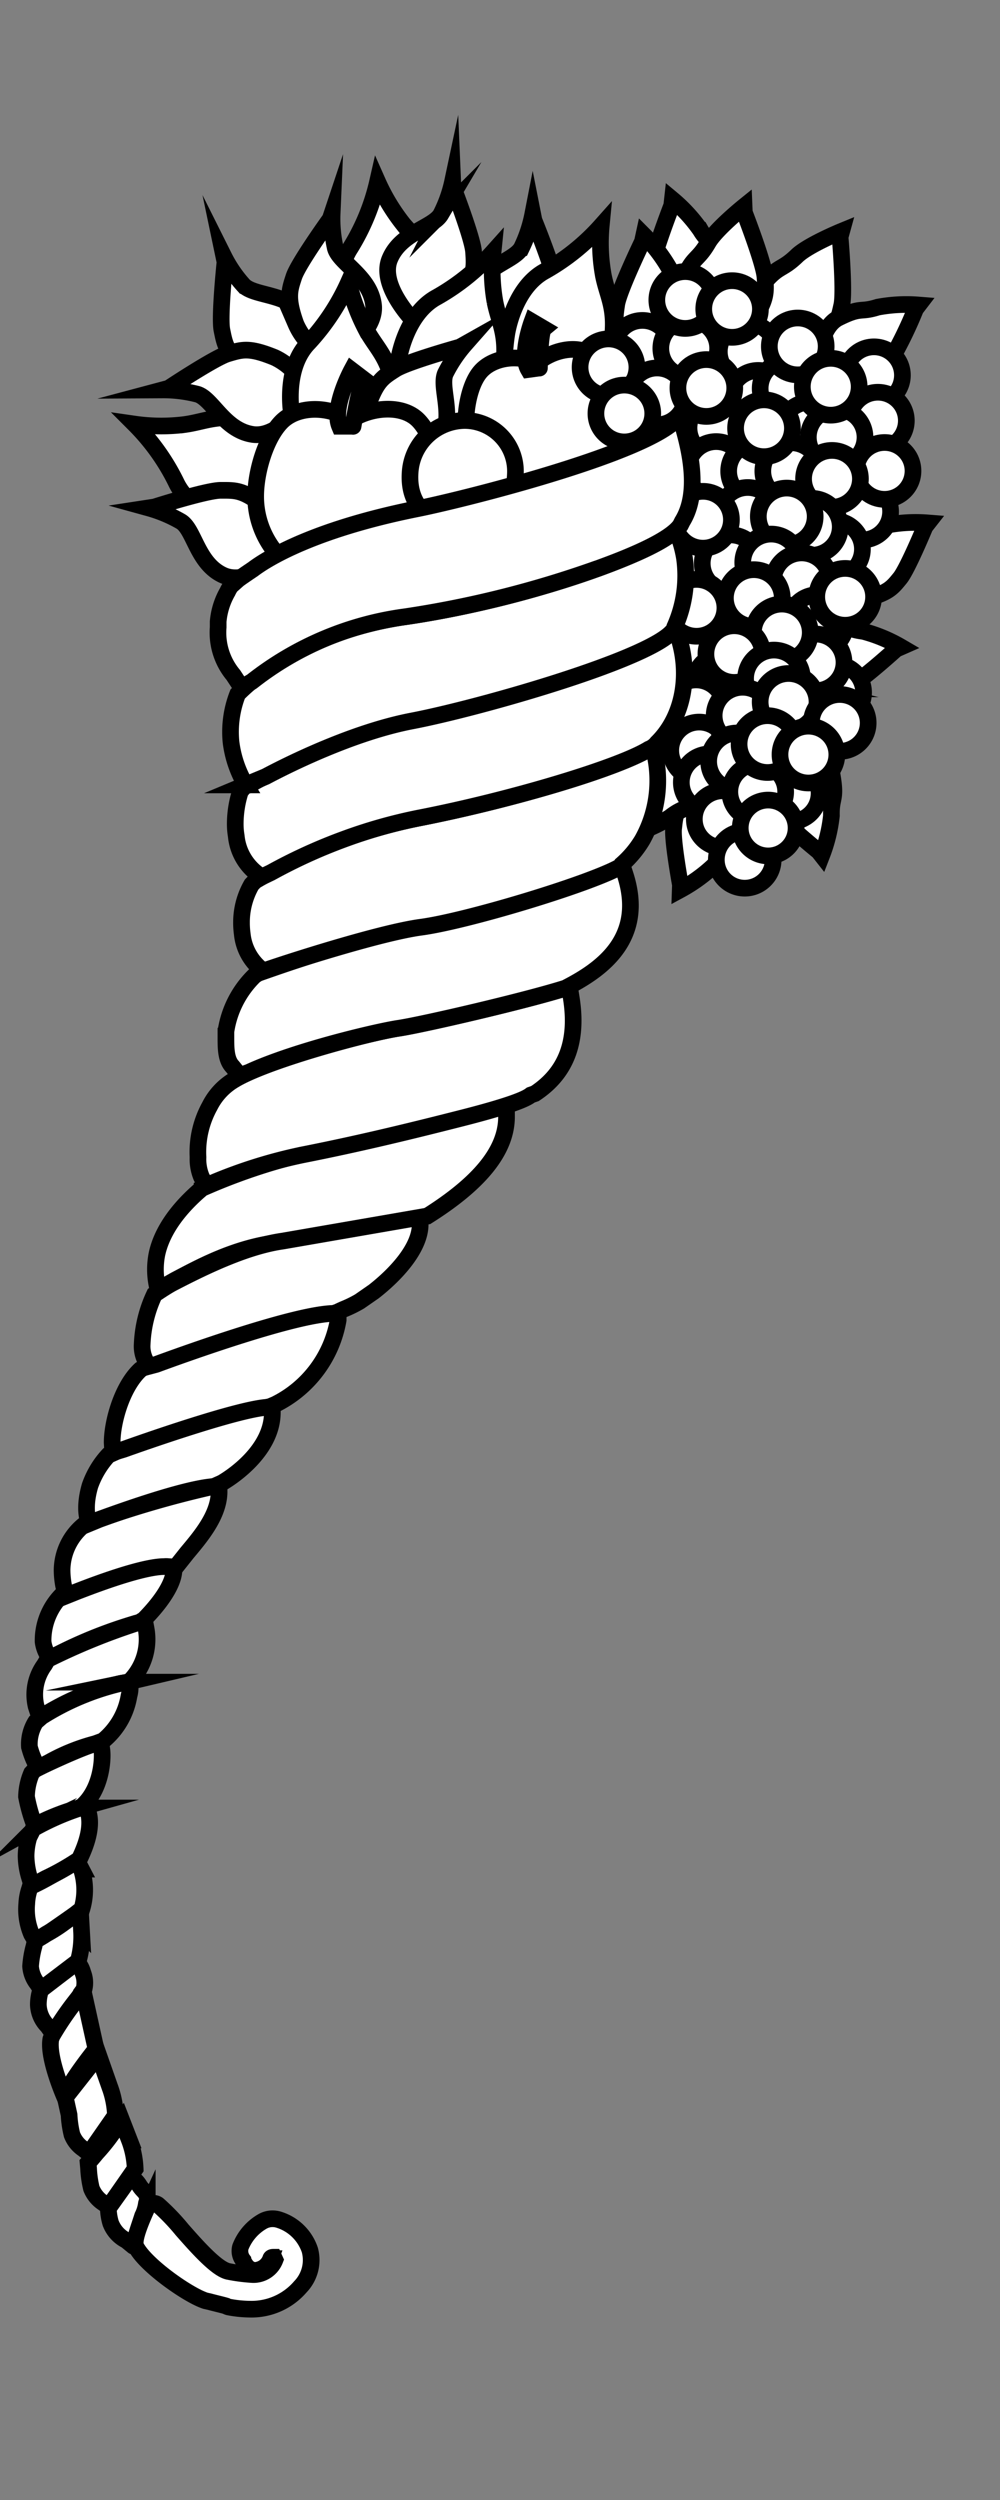 <svg xmlns="http://www.w3.org/2000/svg" width="120" height="300" viewBox="0 0 120 300"><rect x="0" y="0" width="120" height="300" fill="#808080" stroke="none"/><path d="M45.31 21.8a26.15 26.15 0 01-3.29 8c-2.36 3.64-.4 8.86-.4 8.86s1.33 3.81 2.89 5.14 4.93 1.2 4.93 1.2 5.86-4.07 4.3-9.64-3.38-6.12-5.34-8.45a23.75 23.75 0 01-3.09-5.11zM16.14 50.89a26.25 26.25 0 015 7C23 61.83 28.46 63 28.46 63s3.93.9 5.89.29S38 59.72 38 59.72s-.32-7.13-5.88-8.77-7-.41-10 0a22.48 22.48 0 01-5.98-.06zM27 31.44s-.69 6.55-.37 8.17c.37 1.81.49 2.65 3 4.81a7.65 7.65 0 006 1.45s3-5.28.95-8-6-2.28-7.33-3.61a15.47 15.47 0 01-2.39-3.49z" fill="#fff" stroke="#000" stroke-miterlimit="10" stroke-width="2"/><path d="M39.63 26.27s-3.84 5.34-4.36 6.93-.89 2.54.23 5.66A7.82 7.82 0 0040 43.1s5.23-3.12 4.82-6.52-4.09-5-4.58-6.79a15.93 15.93 0 01-.38-4.21zM64.07 26.42s2.48 6.09 2.63 7.76.26 2.68-1.56 5.45a7.73 7.73 0 01-5.37 3.06s-4.36-4.24-3.17-7.47 5.13-3.87 6-5.51a16.4 16.4 0 001.33-4zM20.24 46.59s5.48-3.64 7.07-4.13c1.76-.52 2.57-.81 5.65.44A7.7 7.7 0 0137 47.54s-3.29 5.11-6.69 4.59-4.82-4.27-6.61-4.82a16.5 16.5 0 00-4.21-.52zM54.35 22.44s2.36 6.11 2.48 7.79c.11 1.84.23 2.68-1.65 5.42a7.74 7.74 0 01-5.42 3s-4.3-4.32-3-7.53 5.19-3.78 6.14-5.39a16.15 16.15 0 001.42-4zM18.53 60.84s6.27-2 7.94-2c1.85 0 2.68-.09 5.34 2a7.74 7.74 0 012.65 5.6s-4.56 4-7.67 2.59-3.46-5.42-5.05-6.43a16.66 16.66 0 00-3.93-1.65z" fill="#fff" stroke="#000" stroke-miterlimit="10" stroke-width="2"/><path d="M72.15 27.08a26.4 26.4 0 01-6.72 5.43c-3.84 2.05-4.62 7.59-4.62 7.59s-.66 3.95.06 5.88 3.72 3.49 3.72 3.49 7.1-.72 8.43-6.37 0-7-.61-10a21.89 21.89 0 01-.26-6.02z" fill="#fff" stroke="#000" stroke-miterlimit="10" stroke-width="2"/><path d="M59.17 30.23a26.63 26.63 0 01-6.73 5.42c-3.84 2.05-4.62 7.59-4.62 7.59s-.66 3.95.06 5.89 3.73 3.49 3.73 3.49 7.09-.72 8.39-6.38 0-7-.6-10a21.88 21.88 0 01-.23-6.01zM41.82 33.89a26.67 26.67 0 01-4.76 7.22C34 44.22 35 49.73 35 49.73s.58 4 1.85 5.6 4.62 2.2 4.62 2.2 6.52-2.86 6.09-8.63-2.14-6.64-3.61-9.32a24.23 24.23 0 01-2.13-5.69z" fill="#fff" stroke="#000" stroke-miterlimit="10" stroke-width="2"/><path d="M55.18 41.65s-6.32 1.76-7.73 2.66c-1.56 1-2.28 1.41-3.38 4.56a7.66 7.66 0 00.87 6.13s6 .86 7.85-2.05-.09-6.44.66-8.14a16.5 16.5 0 012.37-3.52z" fill="#fff" stroke="#000" stroke-miterlimit="10" stroke-width="2"/><path d="M53.08 59.57a10.24 10.24 0 01-2.69 7.48c-1.9 1.9-5.39 2.88-8.31 2.88s-6.4-1-8.31-2.88a10.59 10.59 0 01-3.09-7.48c0-2.91 1.19-7 3.09-8.94s5.66-2 8.31-.2c2.4-1.59 6.21-1.94 8.11 0s2.89 6.2 2.89 9.14z" fill="#fff" stroke="#000" stroke-miterlimit="10" stroke-width="2"/><path d="M42.2 44.42s-2.4 4.45-1.45 6.73h1.62c-.06.34.78-5.17 1.39-5.54zM74.58 49.88a8.5 8.5 0 01-1.36 6.49c-1.36 1.79-4.13 3-6.55 3.35a10.5 10.5 0 01-7.22-1.44A8.83 8.83 0 0156 52.45c-.35-2.43.17-6 1.56-7.74s4.47-2.31 6.87-1.12c1.81-1.59 4.9-2.31 6.69-.93 2.7 1.5 3.14 4.79 3.46 7.22z" fill="#fff" stroke="#000" stroke-miterlimit="10" stroke-width="2"/><path d="M63.84 38.6s-1.47 3.95-.43 5.74l1.32-.18c0 .29.06-4.35.52-4.73zM61.85 56.78c-.14 4.47-2.83 6.31-6.32 6.31s-6.58-2-6.32-6.31a6.64 6.64 0 016.52-6.32 6.1 6.1 0 016.12 6.32zM100.81 28.44s.57 6.55.2 8.19-.52 2.63-3.09 4.76a7.7 7.7 0 01-6 1.33s-2.92-5.34-.81-8.08c2.34-3 2.51-2 4.53-3.95 1.36-1.3 5.36-2.94 5.36-2.94zM111 63.21s-2.1 5.08-3 6.18-1.38 1.76-4 2.42a6 6 0 01-4.79-1.21s0-5 2.51-6.29c2.83-1.42 2.54-.61 4.73-1.3a18.63 18.63 0 014.91-.26z" fill="#fff" stroke="#000" stroke-miterlimit="10" stroke-width="2"/><path d="M109.87 37.07a48.07 48.07 0 01-3 6.17c-1 1.18-1.39 1.76-4 2.43a5.93 5.93 0 01-4.79-1.22s0-5 2.52-6.29c2.82-1.41 2.53-.6 4.73-1.3a18.55 18.55 0 014.9-.26zM107.53 77.9s-4.07 3.69-5.34 4.3-2 1-4.64.46a5.86 5.86 0 01-3.81-3.12s2.13-4.56 5-4.61c3.14-.06 2.57.54 4.85.83a18.19 18.19 0 014.53 1.88zM81.65 106.18s-1-5.43-.81-6.81c.17-1.53.2-2.22 2.07-4.21a5.88 5.88 0 014.68-1.59s2.74 4.24 1.3 6.66c-1.62 2.72-1.82 1.88-3.26 3.67a19.24 19.24 0 01-4 2.88z" fill="#fff" stroke="#000" stroke-miterlimit="10" stroke-width="2"/><path d="M76.08 99.54a48.67 48.67 0 01.57-6.84c.46-1.47.67-2.13 2.89-3.69a5.84 5.84 0 014.9-.61s1.82 4.71-.08 6.78c-2.14 2.34-2.17 1.48-4 2.92a18.31 18.31 0 01-4.47 2zM80.61 24.66s-2.37 6.12-2.49 7.79c-.11 1.85-.23 2.68 1.65 5.42a7.74 7.74 0 005.42 3s4.3-4.33 3-7.54-3.19-4.08-4.12-5.7a18.68 18.68 0 00-3.38-3.69z" fill="#fff" stroke="#000" stroke-miterlimit="10" stroke-width="2"/><path d="M77.09 29s-2.86 5.93-3.09 7.58c-.26 1.81-.43 2.65 1.21 5.54a7.66 7.66 0 005.17 3.37s4.61-4 3.63-7.27-2.91-4.33-3.69-6a19.44 19.44 0 00-3.06-4z" fill="#fff" stroke="#000" stroke-miterlimit="10" stroke-width="2"/><path d="M89.32 25.49s2.37 6.12 2.48 7.8c.12 1.84.23 2.68-1.64 5.42a7.77 7.77 0 01-5.43 3s-4.3-4.33-3-7.53c1.39-3.58 1.85-2.65 3.26-5.08.93-1.61 4.3-4.33 4.3-4.33zM98.24 102.17s-4.27-3.47-5-4.62S91.89 95.73 92 93a5.8 5.8 0 012.52-4.24s4.81 1.41 5.33 4.21c.55 3.12-.14 2.63-.08 4.91a18.57 18.57 0 01-1.16 4.76z" fill="#fff" stroke="#000" stroke-miterlimit="10" stroke-width="2"/><circle cx="100.23" cy="83.1" r="3.4" fill="#fff" stroke="#000" stroke-miterlimit="10" stroke-width="2"/><circle cx="103.46" cy="61.39" r="3.41" fill="#fff" stroke="#000" stroke-miterlimit="10" stroke-width="2"/><circle cx="89.73" cy="42.2" r="3.41" fill="#fff" stroke="#000" stroke-miterlimit="10" stroke-width="2"/><circle cx="90.99" cy="47.86" r="3.41" fill="#fff" stroke="#000" stroke-miterlimit="10" stroke-width="2"/><circle cx="86.09" cy="51.35" r="3.41" fill="#fff" stroke="#000" stroke-miterlimit="10" stroke-width="2"/><circle cx="94.63" cy="46.62" r="3.41" fill="#fff" stroke="#000" stroke-miterlimit="10" stroke-width="2"/><circle cx="77.09" cy="41.86" r="3.41" fill="#fff" stroke="#000" stroke-miterlimit="10" stroke-width="2"/><circle cx="97.14" cy="51.67" r="3.41" fill="#fff" stroke="#000" stroke-miterlimit="10" stroke-width="2"/><circle cx="73.02" cy="44.08" r="3.41" fill="#fff" stroke="#000" stroke-miterlimit="10" stroke-width="2"/><circle cx="78.85" cy="47.57" r="3.41" fill="#fff" stroke="#000" stroke-miterlimit="10" stroke-width="2"/><circle cx="82.71" cy="41.8" r="3.41" fill="#fff" stroke="#000" stroke-miterlimit="10" stroke-width="2"/><circle cx="85.94" cy="56.4" r="3.41" fill="#fff" stroke="#000" stroke-miterlimit="10" stroke-width="2"/><circle cx="90.85" cy="56.54" r="3.41" fill="#fff" stroke="#000" stroke-miterlimit="10" stroke-width="2"/><circle cx="82.8" cy="67.11" r="3.41" fill="#fff" stroke="#000" stroke-miterlimit="10" stroke-width="2"/><circle cx="89.73" cy="61.91" r="3.41" fill="#fff" stroke="#000" stroke-miterlimit="10" stroke-width="2"/><circle cx="87.68" cy="67.6" r="3.41" fill="#fff" stroke="#000" stroke-miterlimit="10" stroke-width="2"/><circle cx="82.8" cy="78.94" r="3.41" fill="#fff" stroke="#000" stroke-miterlimit="10" stroke-width="2"/><circle cx="86.72" cy="81.94" r="3.41" fill="#fff" stroke="#000" stroke-miterlimit="10" stroke-width="2"/><circle cx="87.53" cy="74.2" r="3.41" fill="#fff" stroke="#000" stroke-miterlimit="10" stroke-width="2"/><circle cx="87.13" cy="74.38" r="1.1" fill="#fff" stroke="#000" stroke-miterlimit="10" stroke-width="2"/><circle cx="94.95" cy="56.54" r="3.41" fill="#fff" stroke="#000" stroke-miterlimit="10" stroke-width="2"/><circle cx="104.88" cy="45.03" r="3.41" fill="#fff" stroke="#000" stroke-miterlimit="10" stroke-width="2"/><circle cx="105.35" cy="50.48" r="3.41" fill="#fff" stroke="#000" stroke-miterlimit="10" stroke-width="2"/><circle cx="100.4" cy="52.47" r="3.4" fill="#fff" stroke="#000" stroke-miterlimit="10" stroke-width="2"/><circle cx="106.15" cy="56.51" r="3.41" fill="#fff" stroke="#000" stroke-miterlimit="10" stroke-width="2"/><circle cx="99.84" cy="57.46" r="3.41" fill="#fff" stroke="#000" stroke-miterlimit="10" stroke-width="2"/><circle cx="100.09" cy="65.89" r="3.4" fill="#fff" stroke="#000" stroke-miterlimit="10" stroke-width="2"/><circle cx="97.42" cy="63.22" r="3.41" fill="#fff" stroke="#000" stroke-miterlimit="10" stroke-width="2"/><circle cx="94.41" cy="61.98" r="3.41" fill="#fff" stroke="#000" stroke-miterlimit="10" stroke-width="2"/><circle cx="92.54" cy="67.5" r="3.41" fill="#fff" stroke="#000" stroke-miterlimit="10" stroke-width="2"/><circle cx="96.2" cy="69.76" r="3.41" fill="#fff" stroke="#000" stroke-miterlimit="10" stroke-width="2"/><circle cx="98.1" cy="74.78" r="3.41" fill="#fff" stroke="#000" stroke-miterlimit="10" stroke-width="2"/><circle cx="97.88" cy="79.49" r="3.4" fill="#fff" stroke="#000" stroke-miterlimit="10" stroke-width="2"/><circle cx="90.46" cy="71.77" r="3.41" fill="#fff" stroke="#000" stroke-miterlimit="10" stroke-width="2"/><circle cx="93.82" cy="75.9" r="3.41" fill="#fff" stroke="#000" stroke-miterlimit="10" stroke-width="2"/><circle cx="88.11" cy="78.49" r="3.4" fill="#fff" stroke="#000" stroke-miterlimit="10" stroke-width="2"/><circle cx="92.88" cy="81.42" r="3.41" fill="#fff" stroke="#000" stroke-miterlimit="10" stroke-width="2"/><circle cx="83.54" cy="85" r="3.41" fill="#fff" stroke="#000" stroke-miterlimit="10" stroke-width="2"/><circle cx="83.9" cy="90.06" r="3.41" fill="#fff" stroke="#000" stroke-miterlimit="10" stroke-width="2"/><circle cx="85.17" cy="93.88" r="3.41" fill="#fff" stroke="#000" stroke-miterlimit="10" stroke-width="2"/><circle cx="89.11" cy="85.88" r="3.41" fill="#fff" stroke="#000" stroke-miterlimit="10" stroke-width="2"/><circle cx="94.63" cy="84.23" r="3.41" fill="#fff" stroke="#000" stroke-miterlimit="10" stroke-width="2"/><circle cx="100.77" cy="86.75" r="3.41" fill="#fff" stroke="#000" stroke-miterlimit="10" stroke-width="2"/><circle cx="86.73" cy="98.3" r="3.41" fill="#fff" stroke="#000" stroke-miterlimit="10" stroke-width="2"/><circle cx="89.37" cy="103.17" r="3.41" fill="#fff" stroke="#000" stroke-miterlimit="10" stroke-width="2"/><circle cx="82.23" cy="36" r="3.41" fill="#fff" stroke="#000" stroke-miterlimit="10" stroke-width="2"/><circle cx="94.89" cy="95.2" r="3.4" fill="#fff" stroke="#000" stroke-miterlimit="10" stroke-width="2"/><circle cx="87.85" cy="37.08" r="3.4" fill="#fff" stroke="#000" stroke-miterlimit="10" stroke-width="2"/><circle cx="101.42" cy="71.62" r="3.41" fill="#fff" stroke="#000" stroke-miterlimit="10" stroke-width="2"/><circle cx="95.73" cy="41.57" r="3.41" fill="#fff" stroke="#000" stroke-miterlimit="10" stroke-width="2"/><circle cx="99.69" cy="46.41" r="3.41" fill="#fff" stroke="#000" stroke-miterlimit="10" stroke-width="2"/><circle cx="74.92" cy="49.62" r="3.41" fill="#fff" stroke="#000" stroke-miterlimit="10" stroke-width="2"/><circle cx="91.68" cy="51.39" r="3.41" fill="#fff" stroke="#000" stroke-miterlimit="10" stroke-width="2"/><circle cx="84.76" cy="46.56" r="3.41" fill="#fff" stroke="#000" stroke-miterlimit="10" stroke-width="2"/><circle cx="84.36" cy="62.37" r="3.41" fill="#fff" stroke="#000" stroke-miterlimit="10" stroke-width="2"/><circle cx="83.58" cy="72.94" r="3.41" fill="#fff" stroke="#000" stroke-miterlimit="10" stroke-width="2"/><circle cx="88.45" cy="91.37" r="3.41" fill="#fff" stroke="#000" stroke-miterlimit="10" stroke-width="2"/><circle cx="90.93" cy="95.01" r="3.35" fill="#fff" stroke="#000" stroke-miterlimit="10" stroke-width="2"/><circle cx="92.18" cy="99.36" r="3.35" fill="#fff" stroke="#000" stroke-miterlimit="10" stroke-width="2"/><circle cx="92.1" cy="89.29" r="3.41" fill="#fff" stroke="#000" stroke-miterlimit="10" stroke-width="2"/><circle cx="97.01" cy="90.55" r="3.41" fill="#fff" stroke="#000" stroke-miterlimit="10" stroke-width="2"/><path d="M5.72 243.13a3.79 3.79 0 01-1.12-2.56 5.69 5.69 0 01.29-1.79l3.6-2.78.78-.55a3.11 3.11 0 01.67 1.27 3.25 3.25 0 01.14 2l-.29.4a14.81 14.81 0 01-1.27 1.82c-.37.55-1 1.36-1.5 2.11l-.66 1zM3.79 232.11a7.63 7.63 0 01-.58-3.66 6.42 6.42 0 01.32-1.74l.11-.37.55-.2c1.33-.64 2.46-1.33 3.32-1.85l1.73-1 .52 1a8 8 0 010 5l-.31.09-.47.37s-2.16 1.53-3.75 2.6l-1 .52z" fill="#fff" stroke="#000" stroke-miterlimit="10" stroke-width="2"/><path d="M3.47 225.07a9.24 9.24 0 01-.34-2.34 8.09 8.09 0 01.34-2.25l.53-1.07.35-.17a30.77 30.77 0 015-2.19l1.1-.26.2.89q.48 2.13-1.13 5.43l-.08.2-.38.11a29.87 29.87 0 01-3.6 2l-1.62.89zM4.45 238a3.74 3.74 0 01-.78-2.05 11.9 11.9 0 01.41-2.4l.14-.66s1-.58 1.33-.81a17.92 17.92 0 002.16-1.38l1.94-1.42.14 2.54a10.78 10.78 0 01-.4 3.52l-4.45 3.38zM12.33 264.31a3.69 3.69 0 01-1.36-1.7 12.5 12.5 0 01-.34-2.39l-.06-.67s.75-.86 1-1.18a23.9 23.9 0 001.65-2l1.38-1.94.92 2.37a10.84 10.84 0 01.7 3.46l-3.18 4.56zM10 257.87a3.63 3.63 0 01-1.36-1.7 12.55 12.55 0 01-.35-2.39l-.46-2.09 4-5.08 1.33 3.79a11 11 0 01.69 3.46l-3.17 4.56zM3.18 215.6a7.52 7.52 0 01.61-2.82l.4-.44c.21-.11 4.42-2.16 6.9-3l1-.37.14 1.06c.15 1.27-.14 4.77-2.39 6.73l-.4.2a27.15 27.15 0 00-4.25 1.59l-1.05.45a19.83 19.83 0 01-.96-3.4zM5.17 197a7.75 7.75 0 012.08-5.42h.23c4.45-1.81 10.22-3.66 12.3-3.75l1.15.18-.06.52c-.11 1.73-1.79 4-3.6 5.82l-.52.32a54.13 54.13 0 00-10.1 4L6 199a4.11 4.11 0 01-.83-2z" fill="#fff" stroke="#000" stroke-miterlimit="10" stroke-width="2"/><path d="M4.34 204.78a6.05 6.05 0 011-5l.4-.69L6 199a76.78 76.78 0 0110.25-4.18l1.12-.26.17.92a7.14 7.14 0 01-1.79 6.09l-.2.23-.29.06a36.52 36.52 0 00-9.4 3.64l-1.1.57z" fill="#fff" stroke="#000" stroke-miterlimit="10" stroke-width="2"/><path d="M3.53 209.63a5.06 5.06 0 01.75-3L5 206a31 31 0 019.5-4l1.06-.17a3.65 3.65 0 01-.08 1.67 8.81 8.81 0 01-3.12 5.4l-.92.34a23.67 23.67 0 00-5.54 2.23l-1.33.69a10.1 10.1 0 01-1.04-2.53zM18.82 154.11a9.48 9.48 0 010-3.55c.52-2.54 2.23-5.14 5-7.59l.43-.37a70.7 70.7 0 0112.06-4.1c6.81-1.33 16.88-3.64 22.94-5.46l1.53-.46v1.59c-.08 4-3.29 7.85-9.52 11.77 0 0-12.93 2.66-17.37 3.09-5.57.55-10.13 3.15-12.9 4.59l-1.56.89z" fill="#fff" stroke="#000" stroke-miterlimit="10" stroke-width="2"/><path d="M24.19 141.27a5.57 5.57 0 01-.43-2.4 11.41 11.41 0 011.41-6.14 7.62 7.62 0 013-3.18c4-2.39 16.22-5.65 19.8-6.2 2.42-.38 13.42-2.86 19.1-4.53l1.27-.38.21 1.3c.83 5.2-.58 9-4.36 11.49l-.49.17c-.35.26-1.27 1-8.63 2.86-5 1.27-11.46 2.88-18.76 4.32a58.07 58.07 0 00-10.56 3.27l-1 .46z" fill="#fff" stroke="#000" stroke-miterlimit="10" stroke-width="2"/><path d="M27.91 128c-.8-.83-.8-2.19-.8-3.55v-.66a11.76 11.76 0 013.44-6.72l.4-.26c.15-.06 14-5 19.48-5.72 4.27-.57 17.78-4.3 23-6.83l1.18-.58.41 1.27c2.45 7.59-2.75 11.31-6.84 13.45l-.32.17c-4.82 1.53-17.08 4.38-20 4.82-2.34.34-12.2 2.62-18 5.28l-1.09.4z" fill="#fff" stroke="#000" stroke-miterlimit="10" stroke-width="2"/><path d="M31.23 116.22a6.25 6.25 0 01-2.16-4.15 9.69 9.69 0 01-.09-1.33 9.06 9.06 0 011.21-4.59l.41-.43A62.6 62.6 0 0145 99.45c1.7-.49 3.43-.92 5.13-1.26 10.88-2.14 22.66-5.6 26.81-7.85l1.44-.78.26 1.21a14.57 14.57 0 01-1.55 10 12.33 12.33 0 01-2.51 3l-.15.23-.2.11c-3.87 2.08-18.3 6.44-23.75 7.16-4.47.61-14.2 3.66-18.15 5l-.61.2z" fill="#fff" stroke="#000" stroke-miterlimit="10" stroke-width="2"/><path d="M30.91 104.88a6.47 6.47 0 01-2.56-4.56 8.66 8.66 0 01-.12-1.56 12.77 12.77 0 01.61-3.76l.46-.6.63-.23c.44-.23 10.65-6 19.54-7.74 5.42-1 24.87-6 30.33-10l1.35-1 .44 1.57c1.24 4.45.26 9.21-2.74 12.15a2.31 2.31 0 01-1 .75c-3.56 2.2-16.46 6.1-27.57 8.26a59.86 59.86 0 00-9.28 2.65 63 63 0 00-8.49 3.9l-1.09.52z" fill="#fff" stroke="#000" stroke-miterlimit="10" stroke-width="2"/><path d="M28.52 83.29c1.24-1.29 7.85-7.53 20.2-9.29 9.61-1.39 21.61-4.77 28-7.83a21.08 21.08 0 003.15-1.81l1.27-1 .49 1.53a14.13 14.13 0 01.51 2.11A15.09 15.09 0 0181 75.16v.11l-.12.23h0c-2.05 3.38-23.12 9.41-31.37 11-7 1.33-14.66 5.11-17.63 6.69l-2.4 1a13.22 13.22 0 01-1.76-5.16 12.45 12.45 0 01.8-5.74z" fill="#fff" stroke="#000" stroke-miterlimit="10" stroke-width="2"/><path d="M71.69 68.23a122.07 122.07 0 01-23 5.77 37.84 37.84 0 00-18.44 7.77l-1.25.75L28 81a7.93 7.93 0 01-1.82-5.72v-.69A8.72 8.72 0 0127.31 71a3.88 3.88 0 01.4-.69l.72-.64c-.11 0 1.91-1.35 1.91-1.35 1.32-1 6.72-4.65 19.62-7.25 5.08-1 24.76-5.91 30.36-10l1.35-1 .44 1.62c1.35 4.87 1.27 8.45-.23 10.88l-.23.46c-1.25 1.82-6.09 3.81-10 5.22M6.24 244.32A36.44 36.44 0 0110 239l1.52 6.89s-3.52 4.36-3.74 5.8c0 0-2.09-4.72-1.68-7z" fill="#fff" stroke="#000" stroke-miterlimit="10" stroke-width="2"/><path d="M15.16 268.85a3.86 3.86 0 01-1.88-2.08A6.75 6.75 0 0113 265l2.14-3 .58-.75a3 3 0 011 1c.49.78.86.72 1 1.67l-.15.49a4.71 4.71 0 01-.46 1.5c-.2.64-.55 1.62-.75 2.45l-.36 1.18z" fill="#fff" stroke="#000" stroke-linecap="round" stroke-linejoin="round" stroke-width="2"/><path d="M30 277.1a14.17 14.17 0 01-2.57-.26.93.93 0 01-.29-.12c-.34-.11-1.58-.4-2-.52l-.49-.11c-2.08-.67-7.15-4.24-8.31-6.44-.14-.29-.46-.86 1.33-4.76a1 1 0 01.58-.49.44.44 0 01.2 0 .86.86 0 01.52.18 26.05 26.05 0 012.88 3c1.76 2 4.19 4.76 5.6 5a20.66 20.66 0 002.89.37 2.77 2.77 0 002.66-1.77l-.14-.31h-.06c-.17 0-.29.05-.32.17a2.12 2.12 0 01-1.84 1.41c-.9 0-1.3-.81-1.5-1.27a1.8 1.8 0 01-.29-1.53 6.1 6.1 0 012.65-3.08 2.44 2.44 0 011.19-.32 2.57 2.57 0 01.75.11 5.71 5.71 0 013.74 3.64 4.62 4.62 0 01-1.13 4.41A7.71 7.71 0 0130 277.1zM7.63 190.27a10.22 10.22 0 01-.18-1.88 7.06 7.06 0 012.69-5.45l.49-.18a121.46 121.46 0 0114.66-4.32l1-.21v.87c-.06 2.74-2.17 5.25-3.84 7.24l-1.36 1.71-.92-.06a2.22 2.22 0 00-.46 0c-1.85 0-5.63 1.1-10.71 3.09l-1.07.43z" fill="#fff" stroke="#000" stroke-miterlimit="10" stroke-width="2"/><path d="M10.8 178.29a10.51 10.51 0 012.2-3.66l1.1-.49c6.52-2.31 14.54-4.88 17.4-5.28l1.18-.15v.78c0 4.42-4.55 7.59-6.06 8.46l-.89.4-.37.06c-1.39.14-4.85.78-13.45 3.92l-1.19.49s-.81-1.47.08-4.53z" fill="#fff" stroke="#000" stroke-miterlimit="10" stroke-width="2"/><path d="M13.46 173.1c0-2.51 1.21-6.75 3.4-8.75l.26-.17c.66-.26 16.71-6.17 22.34-6.61l1.12-.08v.92A13.93 13.93 0 0133 168.54l-.63.26-.41.08c-3.29.29-12.14 3.27-17.14 5.05l-1.3.38z" fill="#fff" stroke="#000" stroke-miterlimit="10" stroke-width="2"/><path d="M17.5 163.34a3.74 3.74 0 01-.44-2 15.45 15.45 0 011.47-6s1.45-1 2.26-1.41c3.46-1.79 8.62-4.36 13.13-5l16.5-2.86v.86c0 2.89-3 6.06-5.57 8.06l-1.7 1.18a14.15 14.15 0 01-1.87.92c-.35.15-.64.29-.75.35l-.5.17c-4.58.09-17.45 4.71-21.29 6.12l-.87.23z" fill="#fff" stroke="#000" stroke-miterlimit="10" stroke-width="2"/></svg>